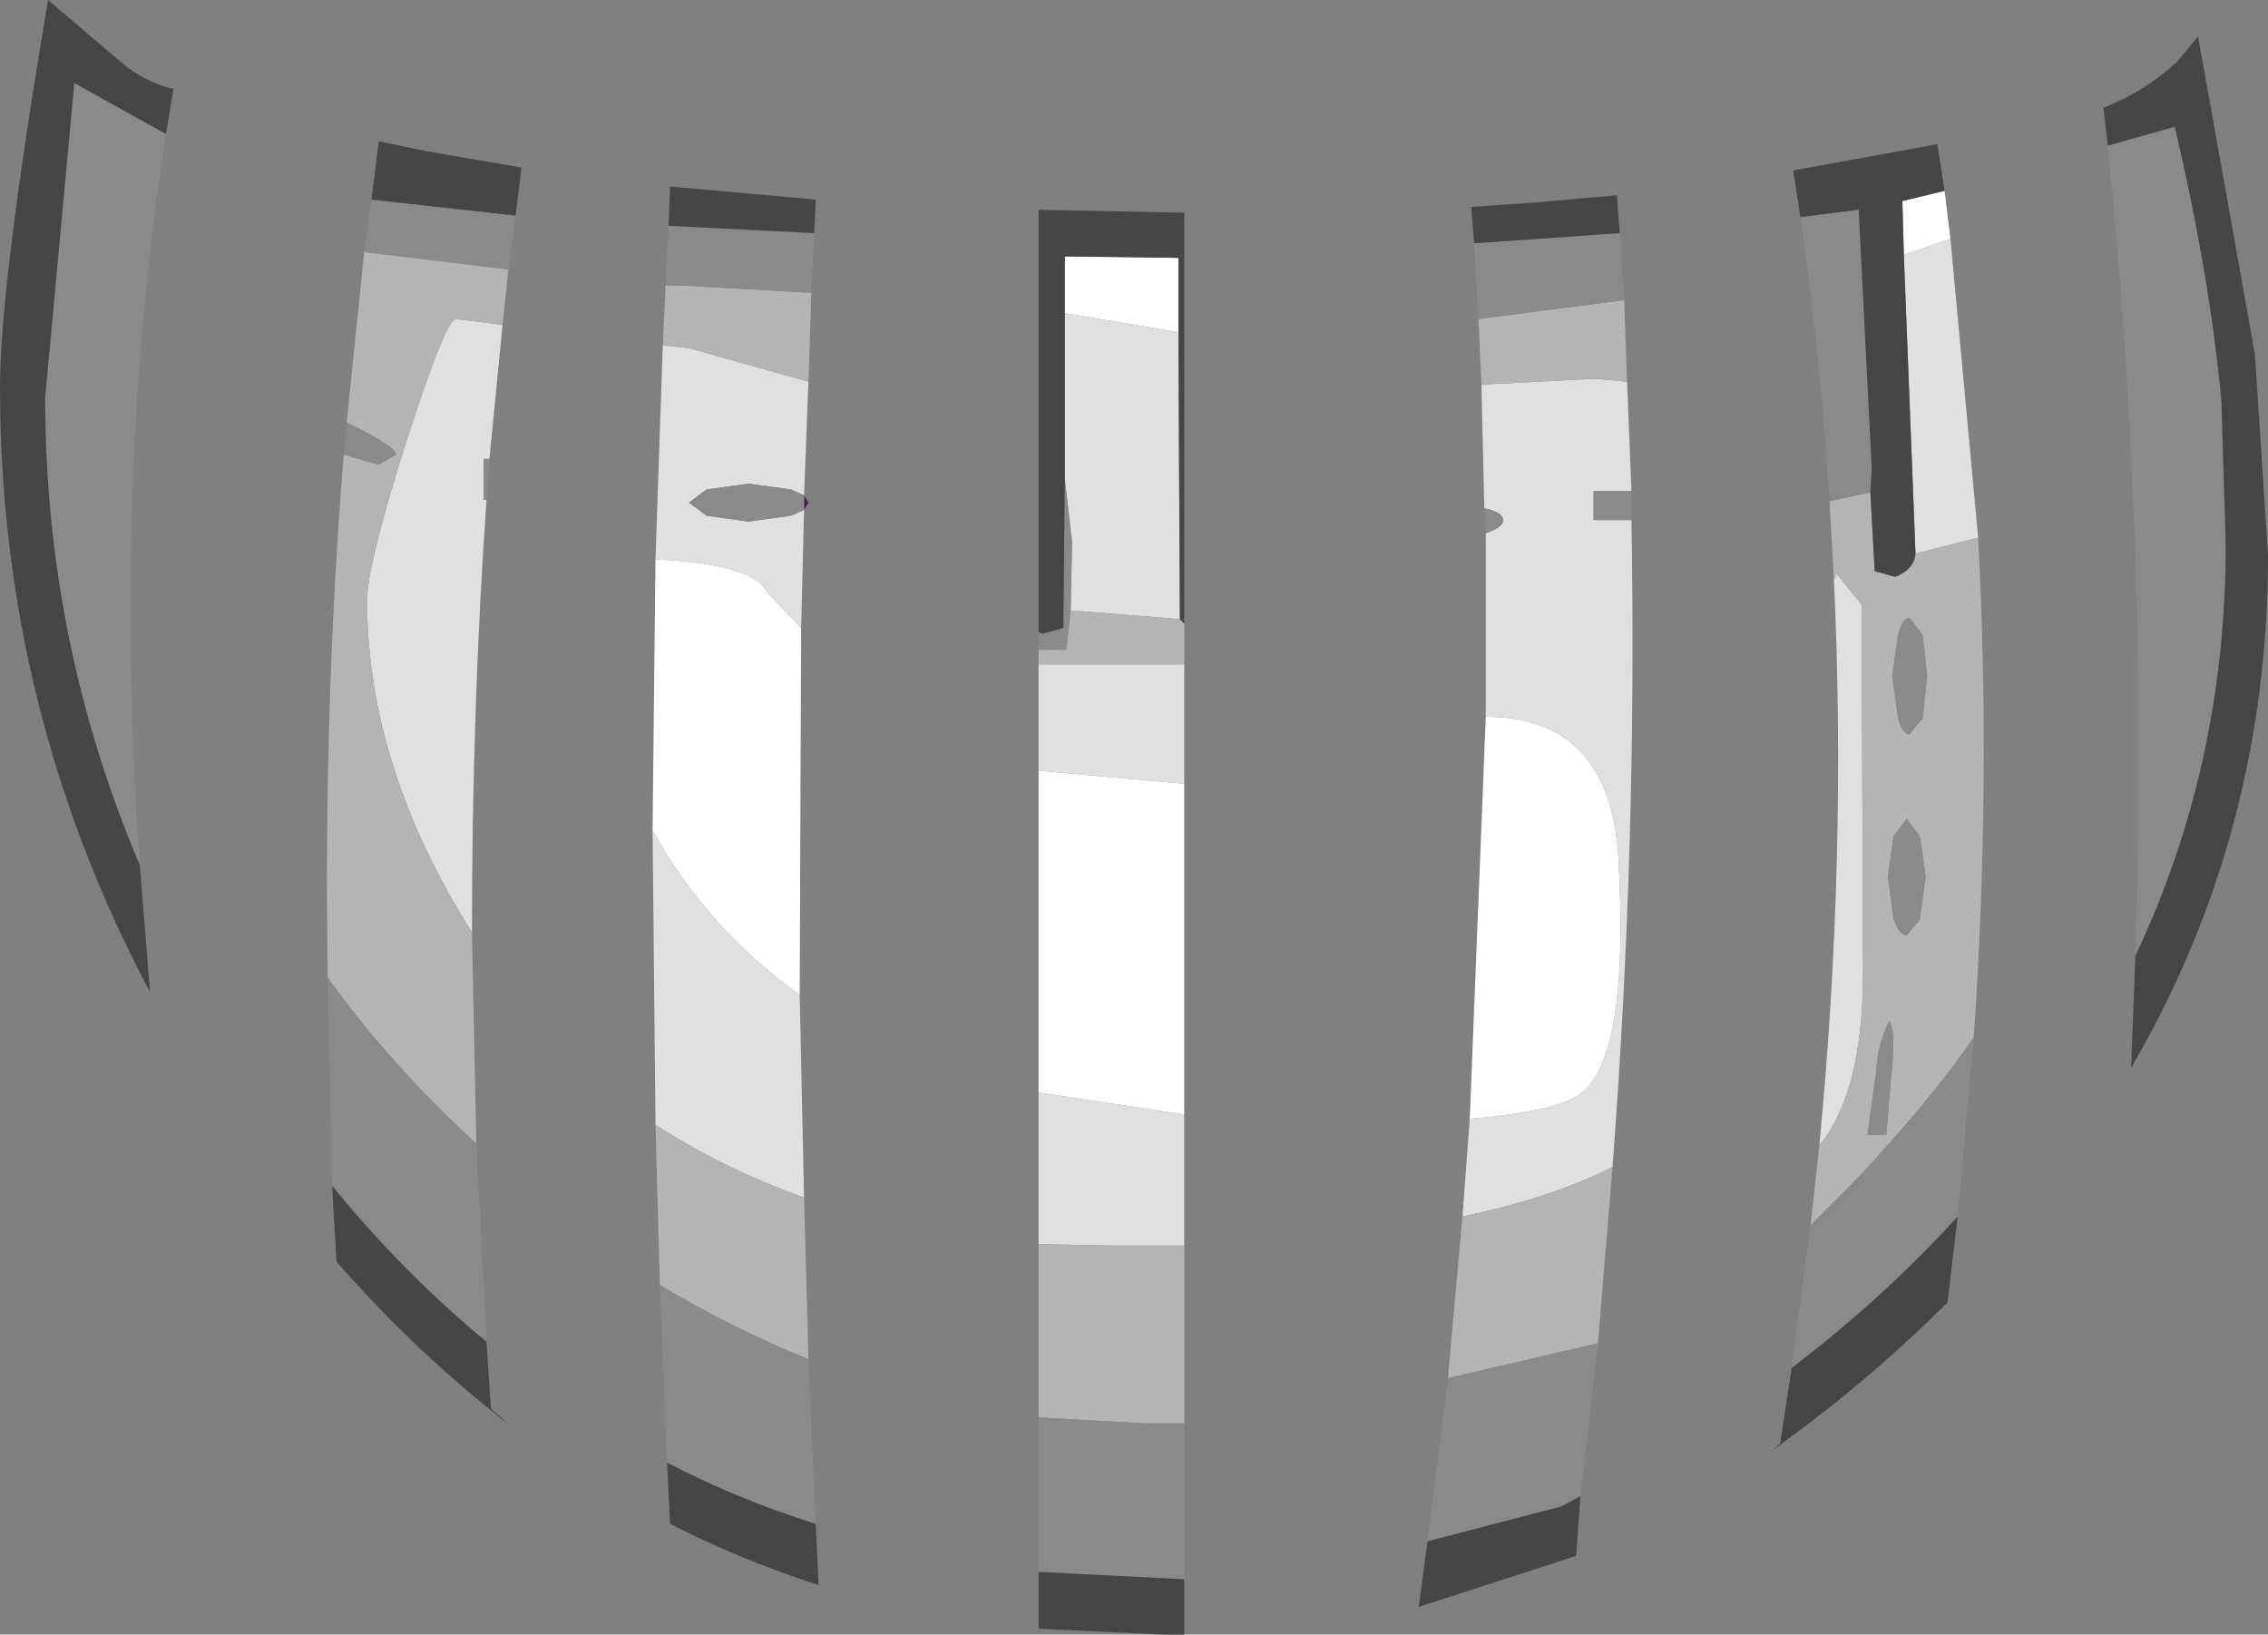 <?xml version="1.0" encoding="UTF-8" standalone="no"?>
<svg xmlns:ffdec="https://www.free-decompiler.com/flash" xmlns:xlink="http://www.w3.org/1999/xlink" ffdec:objectType="shape" height="56.1px" width="77.85px" xmlns="http://www.w3.org/2000/svg">
  <rect width="100%" height="100%" fill="#808080" stroke="none"/>
  <g transform="matrix(1.0, 0.0, 0.0, 1.0, 35.1, 18.8)">
    <path d="M-7.5 -1.8 L-7.35 -1.55 -7.5 -1.3 -7.5 -1.8" fill="#471a5b" fill-rule="evenodd" stroke="none"/>
    <path d="M6.6 3.0 L8.05 3.0 7.9 3.0 6.6 3.0" fill="#762897" fill-rule="evenodd" stroke="none"/>
    <path d="M1.45 -8.05 L1.45 -10.0 5.35 -9.95 5.35 -7.4 1.45 -8.05 M15.9 5.8 Q20.15 5.8 20.45 10.6 20.85 17.45 19.15 18.75 18.3 19.35 15.35 19.6 L15.9 5.8 M30.25 -10.05 L30.2 -11.9 31.65 -12.25 31.85 -10.6 30.25 -10.05 M0.55 7.65 L5.55 8.1 5.55 19.45 0.55 18.7 0.55 7.65 M-12.6 0.4 Q-9.2 0.55 -8.75 1.55 L-7.6 2.75 -7.65 15.35 Q-10.85 13.05 -12.7 9.7 L-12.6 0.4" fill="#ffffff" fill-rule="evenodd" stroke="none"/>
    <path d="M5.35 -7.4 L5.4 2.45 1.65 2.15 1.7 -0.2 1.45 -2.35 1.45 -8.05 5.35 -7.4 M15.85 -1.35 L15.75 -5.6 19.65 -5.8 20.75 -5.7 20.9 -1.95 19.6 -1.95 19.6 -0.95 20.9 -0.95 Q21.1 10.1 20.25 21.25 18.2 22.3 15.1 22.95 L15.35 19.6 Q18.3 19.35 19.15 18.75 20.85 17.45 20.45 10.6 20.15 5.8 15.9 5.8 L15.9 -0.5 Q16.5 -0.7 16.5 -0.95 16.5 -1.2 15.9 -1.35 L15.85 -1.35 M30.65 0.2 L30.25 -10.05 31.85 -10.6 32.8 -0.35 30.65 0.2 M27.85 1.1 L27.95 0.9 28.8 1.95 28.85 14.55 Q28.85 18.7 27.35 20.5 28.3 10.65 27.85 1.1 M5.55 4.0 L5.55 8.1 0.55 7.65 0.55 4.0 5.55 4.0 M5.55 19.45 L5.55 23.95 3.15 23.95 0.55 23.9 0.55 18.7 5.55 19.45 M-17.85 -7.65 L-18.3 -3.05 -18.5 -3.05 -18.5 -1.65 -18.4 -1.65 Q-18.9 5.5 -18.9 13.15 L-18.9 13.2 Q-22.5 7.5 -22.5 1.8 -22.5 0.6 -21.15 -3.65 -19.8 -7.85 -19.45 -7.85 L-17.85 -7.65 M-12.35 -6.95 L-11.45 -6.85 -7.35 -5.7 -7.5 -1.8 -7.95 -2.0 -9.4 -2.2 -10.85 -2.0 -11.45 -1.55 -10.85 -1.1 -9.4 -0.9 -7.95 -1.1 -7.5 -1.3 -7.6 2.75 -8.75 1.55 Q-9.2 0.55 -12.6 0.4 L-12.35 -6.95 M-12.6 19.8 L-12.6 19.75 -12.7 9.7 Q-10.85 13.05 -7.65 15.35 L-7.5 22.3 Q-10.3 21.3 -12.6 19.8" fill="#e0e0e0" fill-rule="evenodd" stroke="none"/>
    <path d="M5.4 2.45 L5.55 2.6 5.55 4.0 0.55 4.0 0.55 3.5 1.5 3.5 1.65 2.15 5.4 2.45 M15.65 -7.85 L20.65 -8.5 20.75 -5.7 19.65 -5.8 15.75 -5.6 15.65 -7.85 M15.1 22.95 Q18.2 22.3 20.25 21.25 L19.75 27.3 14.6 28.5 15.1 22.95 M27.7 -1.6 L29.1 -1.9 29.25 0.8 29.95 1.0 Q30.6 0.75 30.65 0.2 L32.8 -0.35 Q33.25 8.1 32.65 16.8 31.1 19.05 28.55 21.75 L27.05 23.25 27.35 20.5 Q28.85 18.7 28.85 14.55 L28.8 1.95 27.95 0.9 27.85 1.1 27.7 -1.6 M30.8 9.9 L30.35 9.3 29.9 9.9 29.7 11.3 29.9 12.75 Q30.1 13.3 30.35 13.3 L30.8 12.75 31.0 11.3 30.8 9.9 M30.9 3.0 L30.45 2.4 Q30.2 2.4 30.05 3.0 L29.85 4.4 30.05 5.85 Q30.2 6.4 30.45 6.4 L30.9 5.85 31.05 4.4 30.9 3.0 M29.3 18.0 L29.0 20.15 29.65 20.15 29.8 18.3 Q30.0 16.6 29.75 16.25 29.35 17.0 29.3 18.0 M5.55 23.95 L5.55 30.05 4.2 30.05 0.55 29.85 0.55 23.9 3.15 23.95 5.55 23.95 M-17.65 -9.55 L-17.85 -7.65 -19.45 -7.85 Q-19.8 -7.85 -21.15 -3.65 -22.5 0.6 -22.5 1.8 -22.5 7.5 -18.9 13.2 L-18.75 20.45 Q-21.75 17.7 -23.85 14.75 L-23.85 14.7 Q-24.0 5.4 -23.3 -3.2 L-22.1 -2.85 -21.5 -3.2 Q-21.55 -3.5 -23.2 -4.3 L-22.6 -10.15 -17.65 -9.55 M-7.35 -5.7 L-11.45 -6.85 -12.35 -6.95 -12.25 -9.0 -11.65 -9.0 -7.25 -8.75 -7.35 -5.7 M-7.5 22.3 L-7.35 27.85 Q-9.95 26.8 -12.45 25.3 L-12.6 19.8 Q-10.3 21.3 -7.5 22.3" fill="#b4b4b4" fill-rule="evenodd" stroke="none"/>
    <path d="M0.55 2.9 L0.7 2.95 1.4 2.75 1.45 -2.35 1.7 -0.2 1.65 2.15 1.5 3.5 0.55 3.5 0.55 2.9 M15.65 -7.85 L15.5 -10.45 20.5 -10.8 20.65 -8.5 15.65 -7.85 M15.85 -1.35 L15.9 -1.35 Q16.5 -1.2 16.5 -0.95 16.5 -0.7 15.9 -0.5 L15.85 -1.35 M20.9 -0.95 L19.6 -0.95 19.6 -1.95 20.9 -1.95 20.9 -0.95 M38.2 14.0 Q38.65 -0.05 37.25 -13.8 L39.55 -14.45 Q40.75 -9.35 41.15 -5.05 L41.3 -0.1 Q41.3 7.45 38.2 14.0 M26.7 -11.35 L28.7 -11.6 29.15 -2.7 29.1 -1.9 27.7 -1.6 Q27.4 -6.5 26.7 -11.35 M30.9 3.0 L31.05 4.4 30.9 5.85 30.45 6.4 Q30.2 6.4 30.05 5.85 L29.85 4.4 30.05 3.0 Q30.2 2.4 30.45 2.4 L30.9 3.0 M30.8 9.9 L31.0 11.3 30.8 12.75 30.35 13.3 Q30.1 13.3 29.9 12.75 L29.7 11.3 29.9 9.9 30.35 9.3 30.8 9.9 M27.05 23.25 L28.55 21.75 Q31.1 19.05 32.65 16.8 L32.1 22.95 Q29.55 25.75 26.4 28.15 L27.05 23.25 M29.3 18.0 Q29.35 17.0 29.75 16.25 30.0 16.6 29.8 18.3 L29.65 20.15 29.0 20.15 29.3 18.0 M5.55 30.05 L5.55 35.4 0.55 35.15 0.55 29.85 4.2 30.05 5.55 30.05 M19.15 32.55 L18.5 32.9 13.9 34.1 14.6 28.5 19.75 27.3 19.15 32.55 M-17.4 -11.4 L-17.65 -9.55 -22.6 -10.15 -22.35 -11.95 -17.4 -11.4 M-18.3 -3.05 L-18.4 -1.65 -18.5 -1.65 -18.5 -3.05 -18.3 -3.05 M-18.75 20.45 L-18.4 27.25 Q-21.25 24.9 -23.7 21.9 L-23.85 14.75 Q-21.75 17.7 -18.75 20.45 M-23.3 -3.2 L-23.2 -4.3 Q-21.55 -3.5 -21.5 -3.2 L-22.1 -2.85 -23.3 -3.2 M-29.4 -14.2 Q-31.25 -2.35 -30.3 10.9 -33.55 3.25 -33.55 -5.15 L-32.55 -15.95 -29.4 -14.2 M-7.25 -8.75 L-11.65 -9.0 -12.25 -9.0 -12.25 -9.05 -12.15 -11.05 -7.15 -10.8 -7.25 -8.75 M-7.5 -1.3 L-7.95 -1.1 -9.4 -0.9 -10.85 -1.1 -11.45 -1.55 -10.85 -2.0 -9.4 -2.2 -7.95 -2.0 -7.5 -1.8 -7.5 -1.3 M-7.35 27.85 L-7.1 33.5 Q-9.8 32.65 -12.2 31.4 L-12.45 25.3 Q-9.95 26.8 -7.35 27.85" fill="#8a8a8a" fill-rule="evenodd" stroke="none"/>
    <path d="M5.35 -7.4 L5.35 -9.95 1.45 -10.0 1.45 -8.05 1.45 -2.35 1.4 2.75 0.7 2.95 0.55 2.9 0.55 -11.6 5.55 -11.5 5.55 2.6 5.4 2.45 5.35 -7.4 M20.5 -10.8 L15.5 -10.45 15.4 -11.7 17.6 -11.85 20.4 -12.1 20.5 -10.8 M37.25 -13.8 L37.1 -15.1 Q38.5 -15.65 39.6 -16.65 L40.35 -17.55 42.3 -6.65 42.75 0.25 Q42.75 9.8 38.05 17.85 L38.2 14.0 Q41.3 7.45 41.3 -0.1 L41.15 -5.05 Q40.75 -9.35 39.55 -14.45 L37.25 -13.8 M29.1 -1.9 L29.15 -2.7 28.7 -11.6 26.7 -11.35 26.45 -12.95 31.4 -13.85 31.65 -12.25 30.2 -11.9 30.25 -10.05 30.65 0.2 Q30.6 0.75 29.95 1.0 L29.25 0.8 29.1 -1.9 M5.55 35.4 L5.55 37.3 4.85 37.3 0.55 37.1 0.55 35.15 5.55 35.4 M19.15 32.55 L19.0 34.6 13.6 36.35 13.9 34.1 18.5 32.9 19.15 32.55 M32.1 22.95 L31.75 25.9 31.6 26.05 Q28.75 28.85 25.7 31.0 L26.0 30.75 26.4 28.15 Q29.55 25.75 32.1 22.95 M-22.35 -11.95 L-22.1 -13.95 -20.4 -13.6 -17.2 -13.05 -17.4 -11.4 -22.35 -11.95 M-18.4 27.25 L-18.25 29.55 -17.55 30.15 Q-20.75 27.7 -23.55 24.5 L-23.7 21.9 Q-21.25 24.9 -18.4 27.25 M-30.3 10.9 L-29.95 15.25 Q-35.1 5.55 -35.1 -5.5 -35.1 -9.05 -33.45 -18.8 L-30.75 -16.5 Q-29.9 -15.9 -29.15 -15.75 L-29.4 -14.2 -32.55 -15.95 -33.55 -5.15 Q-33.55 3.25 -30.3 10.9 M-12.15 -11.05 L-12.1 -12.4 -7.1 -11.95 -7.15 -10.8 -12.15 -11.05 M-7.1 33.5 L-7.0 35.6 Q-9.65 34.75 -12.1 33.5 L-12.2 31.4 Q-9.8 32.65 -7.1 33.5" fill="#464646" fill-rule="evenodd" stroke="none"/>
  </g>
</svg>
